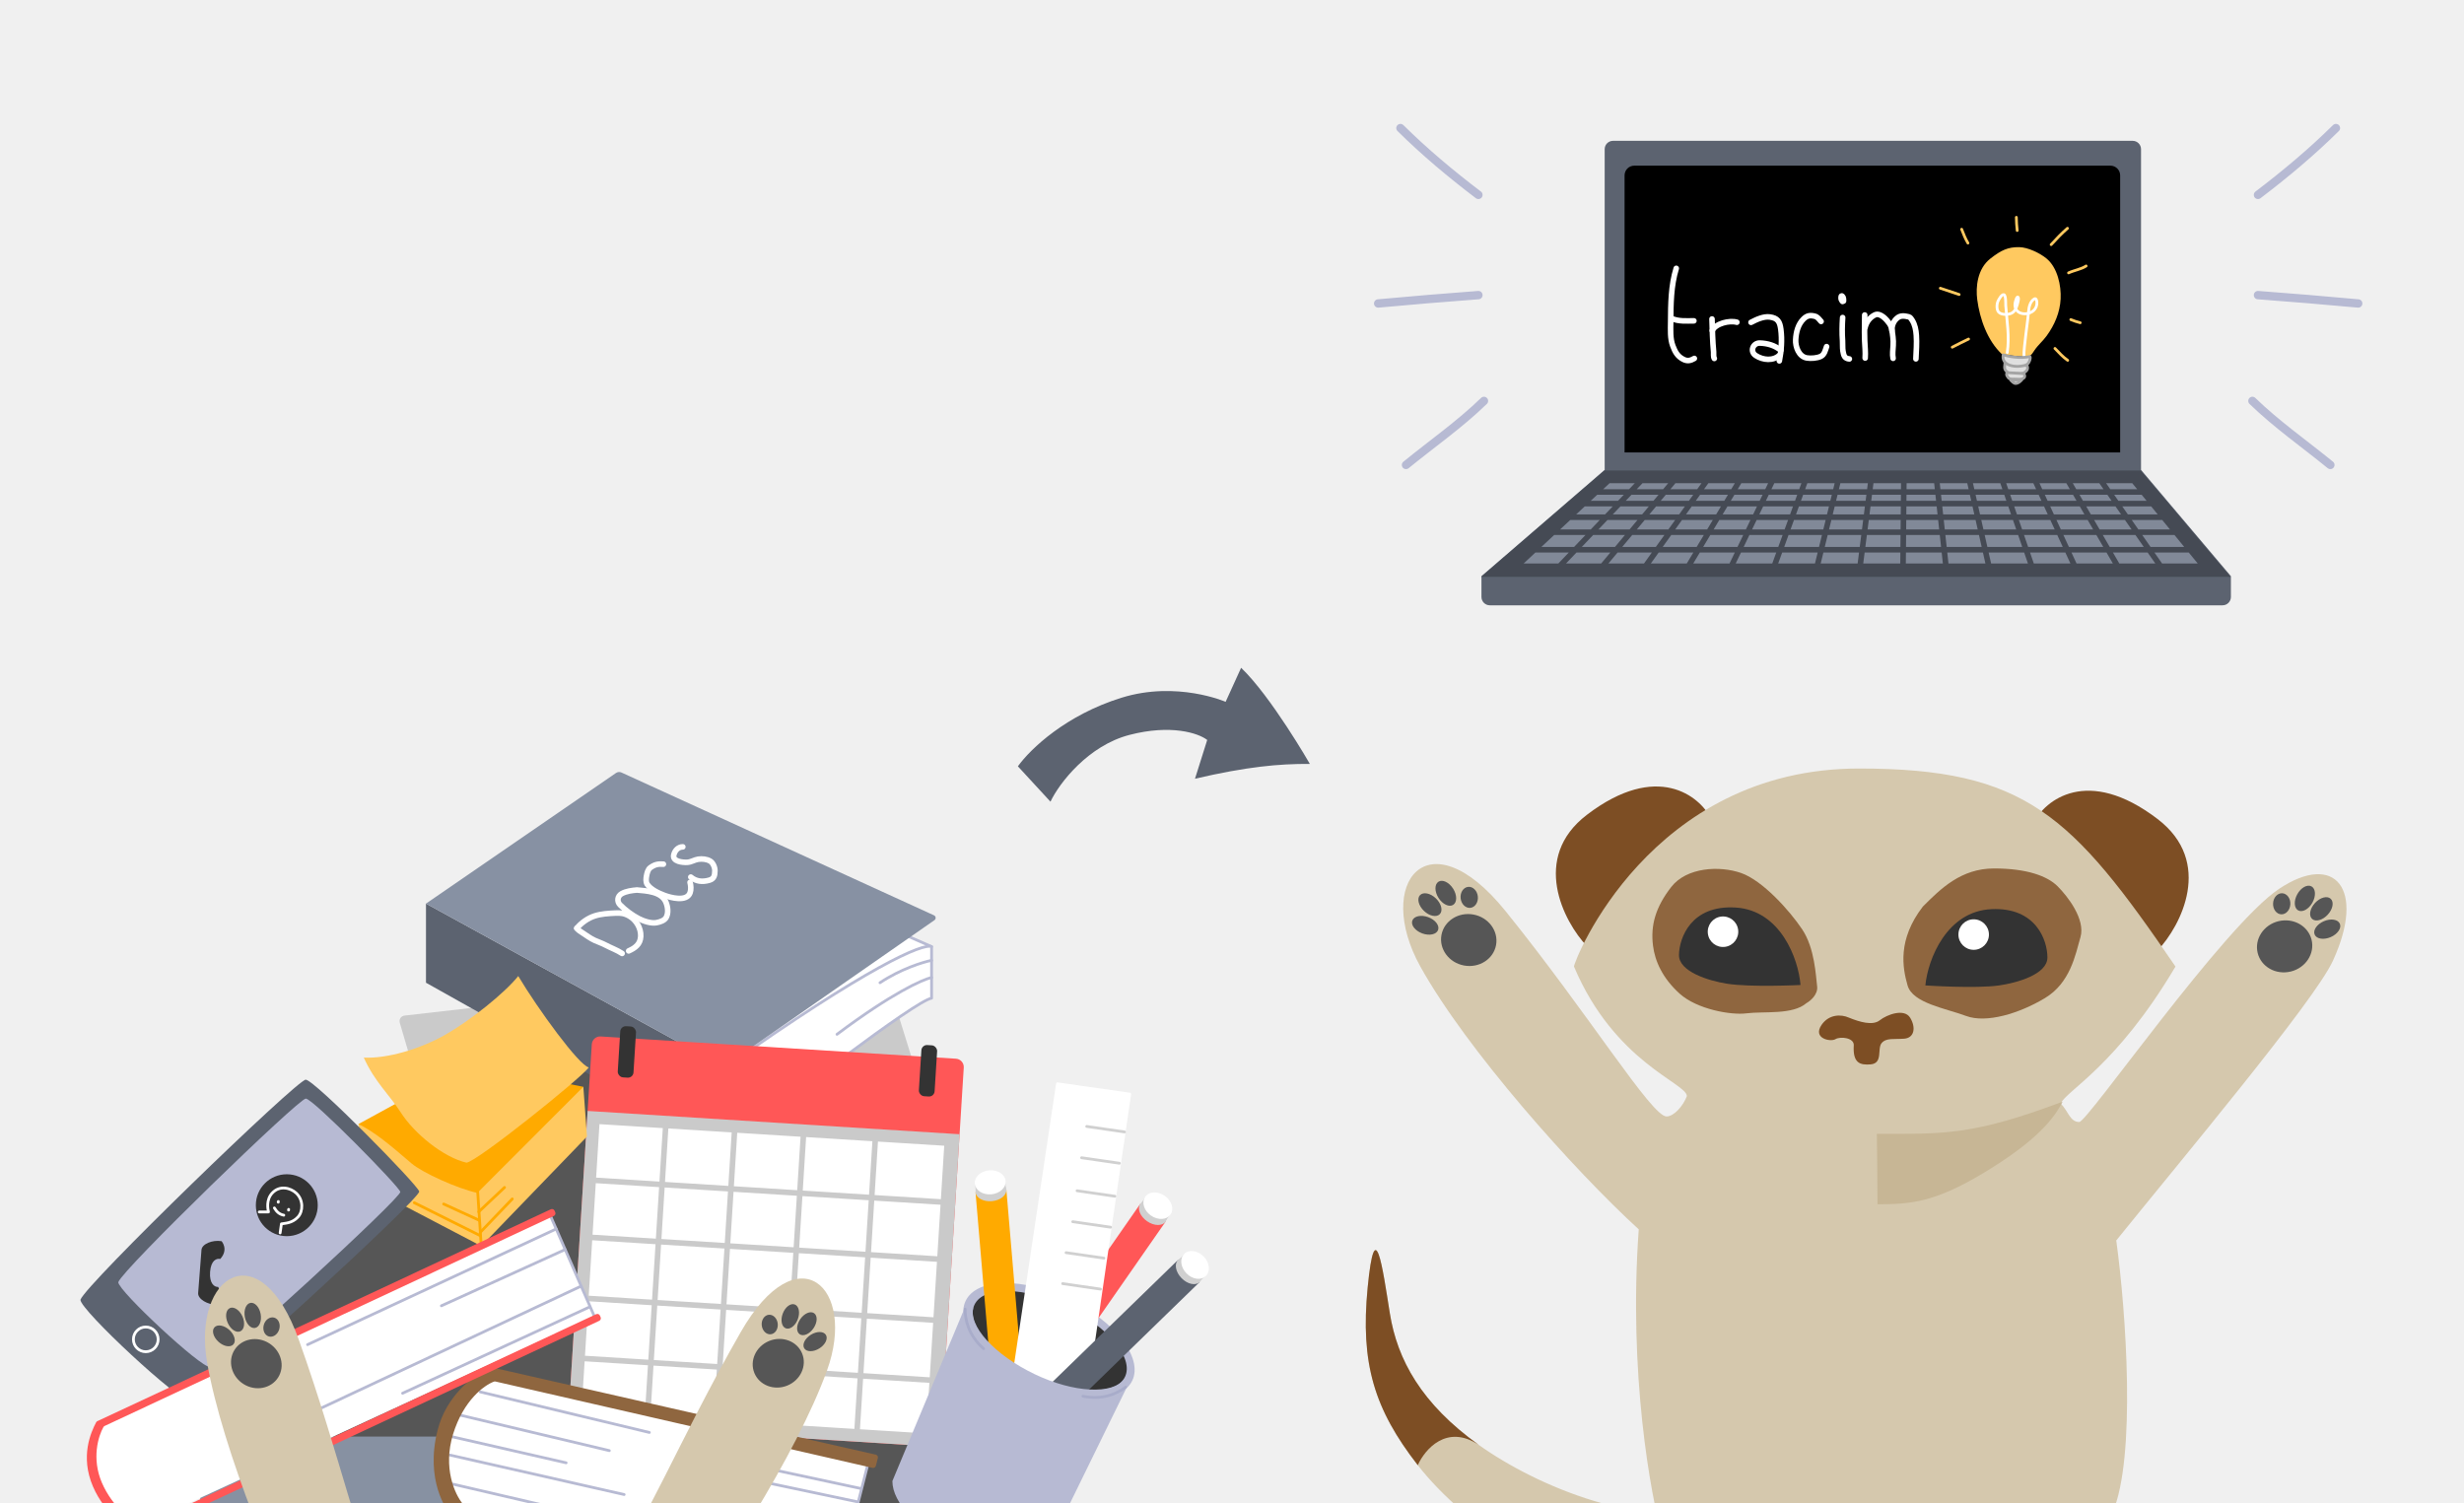 <svg width="885" height="540" viewBox="0 0 885 540" fill="none" xmlns="http://www.w3.org/2000/svg">
<rect x="0" y="0" width="885" height="540" fill="#808080" stroke="none"/>
<g clip-path="url(#clip0)">
<rect width="885" height="540" fill="white"/>
<rect x="-21" y="-13" width="933" height="566" fill="#F0F0F0"/>
<path d="M68 504L74.286 559L126.143 555.284L178 551.568V510.937L68 504Z" fill="#8791A2"/>
<path d="M243.488 352.382L269.688 422.777L300.595 407.859L331.502 392.94L315.049 340.034L243.488 352.382Z" fill="#CACACA"/>
<path d="M143.582 367.332L158.001 416.442C158.322 417.533 159.486 418.138 160.562 417.773L190.043 407.78L219.807 397.692C220.77 397.365 221.335 396.368 221.119 395.374L213.188 358.82C212.971 357.815 212.027 357.14 211.006 357.257L145.273 364.782C144.04 364.923 143.232 366.141 143.582 367.332Z" fill="#CACACA"/>
<path d="M275 502L279 557.5L312 553.75L345 550V509L275 502Z" fill="#565656"/>
<path d="M95.121 418.1L102.36 514.15C102.438 515.194 103.308 516 104.354 516H186.296H257.566C258.826 516 259.772 514.848 259.528 513.612L232.54 377.166C232.311 376.006 231.131 375.297 229.999 375.64L96.535 416.035C95.638 416.307 95.05 417.165 95.121 418.1Z" fill="#565656"/>
<path d="M153 352.975V324.562L259.859 383.242V412.891L153 352.975Z" fill="#5C6370"/>
<path d="M309.274 328.885L334.599 340.004L266.036 386.948L259.859 383.859L309.274 328.885Z" fill="white" stroke="#B7BAD3" stroke-linejoin="round"/>
<path d="M334.599 358.534C328.669 359.523 282.302 395.184 259.859 412.891V383.859C312.239 346.798 331.511 338.768 334.599 340.004V358.534Z" fill="white" stroke="#B7BAD3" stroke-linejoin="round"/>
<path d="M153 324.562L221.247 277.642C221.826 277.244 222.572 277.179 223.211 277.471L335.475 328.774C336.18 329.096 336.267 330.062 335.631 330.505L259.859 383.242L153 324.562Z" fill="#8791A3"/>
<path d="M334.599 344.945C331.511 345.563 323.481 348.034 316.069 352.975" stroke="#B7BAD3" stroke-linecap="round"/>
<path d="M334.599 351.122C331.511 351.74 320.392 356.681 300.627 371.506" stroke="#B7BAD3" stroke-linecap="round"/>
<path d="M207.172 333.413C207.731 334.123 208.344 334.502 209.121 335C210.562 335.924 212.013 337.045 213.581 337.752C214.893 338.345 216.283 338.798 217.558 339.48C219.464 340.498 221.653 341.259 223.445 342.453" stroke="white" stroke-width="2" stroke-linecap="round" stroke-linejoin="round"/>
<path d="M207.172 333.413C208.795 331.432 211.165 329.76 213.631 328.973C215.956 328.231 218.514 328.083 220.934 327.968C222.962 327.873 224.238 328.017 225.986 329.003C228.472 330.405 230.267 333.356 230.135 336.306C230.008 339.158 228.131 340.498 225.795 341.549" stroke="white" stroke-width="2" stroke-linecap="round" stroke-linejoin="round"/>
<path d="M228.869 319.671C227.011 319.824 224.94 320.076 223.284 320.997C221.766 321.842 221.49 323.779 222.702 325.005C224.564 326.889 227.06 328.742 229.412 329.957C231.088 330.823 233.882 331.788 235.801 331.404C236.991 331.166 238.644 330.685 239.276 329.535C240.176 327.898 239.854 325.661 239.166 324.021C237.558 320.191 232.129 319.99 228.689 319.671" stroke="white" stroke-width="2" stroke-linecap="round" stroke-linejoin="round"/>
<path d="M238.273 310.393C236.4 310.253 235.229 310.464 233.572 311.642C232.703 312.259 232.4 313.621 232.219 314.575C232.043 315.504 231.905 316.748 232.454 317.604C233.671 319.498 236.536 320.796 238.543 321.559C240.84 322.433 246.623 324.011 247.847 320.691C248.263 319.565 248.165 318.084 247.847 316.919" stroke="white" stroke-width="2" stroke-linecap="round" stroke-linejoin="round"/>
<path d="M245.246 304.178C243.648 304.178 242.445 305.396 242.023 306.985C241.351 309.513 245.295 309.808 246.839 309.726C248.314 309.647 249.422 308.807 250.793 308.614C252.219 308.414 253.803 308.553 255.065 309.283C256.104 309.884 256.786 311.568 256.771 312.73C256.748 314.453 256.517 315.663 254.709 316.168C252.265 316.851 250.022 316.628 248.113 315.028" stroke="white" stroke-width="2" stroke-linecap="round" stroke-linejoin="round"/>
<path d="M204.216 508.354L212.557 375.086C212.66 373.433 214.084 372.176 215.738 372.279L343.351 380.266C345.004 380.369 346.261 381.794 346.157 383.447L337.817 516.715C337.714 518.369 336.289 519.625 334.635 519.522L207.023 511.535C205.369 511.432 204.113 510.007 204.216 508.354Z" fill="#FF5757"/>
<path d="M204.216 508.354L211.058 399.033L344.659 407.395L337.817 516.715C337.713 518.369 336.289 519.625 334.635 519.522L207.023 511.535C205.369 511.432 204.113 510.007 204.216 508.354Z" fill="#CACACA"/>
<rect x="222.906" y="368.47" width="5.666" height="18.415" rx="2" transform="rotate(3.581 222.906 368.47)" fill="#333333"/>
<rect x="331.059" y="375.239" width="5.666" height="18.415" rx="2" transform="rotate(3.581 331.059 375.239)" fill="#333333"/>
<path d="M214.376 402.709L239.117 404.258L263.858 405.806L288.599 407.354L314.4 408.969L340.201 410.584L338.874 431.79L337.591 452.29L336.22 474.203L334.871 495.763L333.797 512.915C333.694 514.569 332.269 515.825 330.616 515.722L307.809 514.295L282.007 512.68L257.266 511.131L232.526 509.583L210.779 508.222C209.125 508.119 207.868 506.694 207.972 505.041L209.045 487.889L210.395 466.329L211.766 444.415L213.049 423.916L214.376 402.709Z" fill="white"/>
<path d="M239.117 404.258L214.376 402.709L213.049 423.916M239.117 404.258L232.526 509.583M239.117 404.258L263.858 405.806M232.526 509.583L210.779 508.222C209.125 508.119 207.868 506.694 207.972 505.041L209.045 487.889M232.526 509.583L257.266 511.131M263.858 405.806L257.266 511.131M263.858 405.806L288.599 407.354M257.266 511.131L282.007 512.68M288.599 407.354L282.007 512.68M288.599 407.354L314.4 408.969M282.007 512.68L307.809 514.295M314.4 408.969L340.201 410.584L338.874 431.79M314.4 408.969L307.809 514.295M307.809 514.295L330.616 515.722C332.269 515.825 333.694 514.569 333.797 512.915L334.871 495.763M213.049 423.916L338.874 431.79M213.049 423.916L211.766 444.415M338.874 431.79L337.591 452.29M211.766 444.415L337.591 452.29M211.766 444.415L210.395 466.329M337.591 452.29L336.22 474.203M210.395 466.329L336.22 474.203M210.395 466.329L209.045 487.889M336.22 474.203L334.871 495.763M209.045 487.889L334.871 495.763" stroke="#CACACA" stroke-width="2"/>
<path d="M299.781 572.938L162.725 541.536C161.349 538.099 158.645 528.375 158.839 516.972C159.034 505.569 170.73 496.691 176.553 493.677L312.225 523.886L299.781 572.938Z" fill="white"/>
<path d="M300.183 571.356L302.002 564.184M311.503 526.735L309.481 534.703M162.413 533.012L202.436 542.317M161.653 522.642L224.178 536.808M162.626 516.104L203.334 525.414M172.496 499.95L233.226 514.509M302.002 564.184L238.68 549.816M302.002 564.184L305.439 550.639M305.439 550.639L258.841 540.513M305.439 550.639L308.269 539.483M309.481 534.703L266.866 525.588M309.481 534.703L308.269 539.483M308.269 539.483L248.726 526.922M165.291 508.299L218.854 521.04" stroke="#B7BAD3" stroke-linecap="round"/>
<path d="M166.767 540.532L302.113 571.533C302.66 571.659 302.997 572.21 302.859 572.754L302.147 575.561C302.013 576.088 301.484 576.412 300.954 576.29L162.375 544.471C162.176 544.425 162 544.326 161.871 544.167C160.499 542.487 152.583 531.792 157.176 513.687C160.324 501.282 169.679 494.495 175.298 491.121C175.517 490.989 175.776 490.95 176.025 491.007L314.555 522.483C315.103 522.608 315.441 523.159 315.303 523.704L314.591 526.51C314.458 527.037 313.928 527.36 313.399 527.239L177.961 496.217C177.784 496.177 177.602 496.183 177.431 496.246C173.928 497.532 166.489 502.911 162.738 515.098C158.983 527.295 163.389 536.75 166.243 540.215C166.377 540.378 166.562 540.485 166.767 540.532Z" fill="#8F663F"/>
<path d="M168.04 382.267L128.746 403.746L139.077 417.848L171.766 432.78L203.874 406.256L209.515 390.356L168.04 382.267Z" fill="#FFAA00"/>
<path d="M147.747 417.828C139.809 410.981 134.313 406.432 128.747 403.746L130.337 425.306L172.856 447.564L210.832 408.221L209.515 390.356L171.448 428.468C164.315 426.929 151.653 421.198 147.747 417.828Z" fill="#FFC960"/>
<path d="M159.83 371.724C150.794 376.85 138.956 380.289 130.667 379.868C134.5 388.5 139.997 393.378 143.92 399.53C148.822 407.22 159.36 415.733 167.55 417.606C171.246 417.334 208.671 387.322 211.479 383.398C207.957 382.667 193.211 362.449 186.142 350.583C181.227 356.726 168.866 366.598 159.83 371.724Z" fill="#FFC960"/>
<path d="M171.5 427L172.811 446.948" stroke="#FFAA00" stroke-linecap="round"/>
<path d="M172.493 442.636L183.995 430.639M171.948 435.244L181.213 426.509M172.175 438.324L159.355 432.456M172.584 443.868L148.792 431.997" stroke="#FFAA00" stroke-linecap="round"/>
<path d="M109.803 387.801C106.714 387.801 30.739 461.305 28.886 466.864C28.886 470.571 64.712 503.926 68.418 503.308C72.124 502.69 151.188 430.421 150.57 427.95C149.952 425.48 112.891 387.801 109.803 387.801Z" fill="#5C6370"/>
<path d="M109.835 394.595C107.264 394.595 44.018 455.91 42.475 460.547C42.475 463.639 72.299 491.462 75.384 490.947C78.469 490.432 144.287 430.148 143.773 428.087C143.258 426.026 112.406 394.595 109.835 394.595Z" fill="#B7BAD3"/>
<circle cx="52.358" cy="481.071" r="4.441" stroke="white"/>
<circle cx="103.008" cy="432.892" r="11.118" fill="#333333"/>
<path d="M93.126 435.313L96.429 435.313C96.174 434.259 95.55 430.943 97.752 428.555C100.504 425.571 104.38 426.691 106.37 428.525C109.023 430.972 108.897 435.1 107.037 437.118C104.897 439.439 102.338 439.33 101.072 439.594L100.615 442.846" stroke="white" stroke-linecap="round" stroke-linejoin="round"/>
<path d="M99.92 431.656C100.026 431.894 99.868 431.987 99.98 431.541" stroke="white" stroke-linecap="round" stroke-linejoin="round"/>
<path d="M103.626 434.49C103.732 434.728 103.575 434.821 103.686 434.374" stroke="white" stroke-linecap="round" stroke-linejoin="round"/>
<path d="M98.552 433.878C99.39 435.291 100.367 436.164 101.928 436.476" stroke="white" stroke-linecap="round" stroke-linejoin="round"/>
<path d="M79.59 445.813C76.347 445.258 72.531 446.799 72.367 448.928L72.156 451.666L71.172 464.439C71.008 466.568 74.543 468.676 77.833 468.623C77.833 468.623 80.902 466.106 78.325 462.237C77.084 462.345 75.129 461.073 75.457 456.815C75.784 452.557 77.889 451.903 79.098 452.2C82.237 448.771 79.59 445.813 79.59 445.813Z" fill="#333333"/>
<path d="M213.33 472.822L197.276 435.697L36.375 511.84C35.418 514.754 30.527 524.683 34.285 533.372C37.665 541.188 45.197 546.155 49.345 548.424L213.33 472.822Z" fill="white"/>
<path d="M197.689 436.652L214 474" stroke="#B7BAD3"/>
<path d="M199.754 441.428L110.47 482.967M202.956 448.831L158.536 469.017M208.647 461.992L102.128 511.961M211.848 469.395L144.597 500.43" stroke="#B7BAD3" stroke-linecap="round"/>
<path d="M33.411 533.974C37.709 543.913 46.018 549.465 50.016 551.198C50.269 551.307 50.556 551.297 50.806 551.181L215.227 474.412C215.717 474.183 215.937 473.606 215.722 473.109L215.476 472.541C215.252 472.023 214.646 471.793 214.135 472.032L51.395 548.069C51.127 548.195 50.819 548.198 50.555 548.063C47.199 546.343 40.328 541.197 36.607 532.592C32.829 523.856 35.318 515.772 37.163 512.558C37.26 512.388 37.41 512.257 37.587 512.174L198.933 436.732C199.423 436.503 199.642 435.925 199.428 435.429L199.181 434.86C198.958 434.343 198.351 434.112 197.84 434.351L34.981 510.445C34.784 510.537 34.623 510.69 34.522 510.883C32.696 514.386 28.696 523.071 33.411 533.974Z" fill="#FF5757"/>
<path d="M74.378 489.3C79.773 520.636 100.329 570.365 114.207 596.162L135.396 563.657C130.696 562.012 122.189 522.861 107.317 481.193C93.438 442.308 68.982 457.964 74.378 489.3Z" fill="#D5C8AD"/>
<ellipse rx="9.265" ry="8.648" transform="matrix(0.845 0.535 -0.535 0.845 92.069 489.802)" fill="#565656"/>
<ellipse cx="80.42" cy="479.82" rx="4.576" ry="2.885" transform="rotate(41.993 80.42 479.82)" fill="#565656"/>
<ellipse rx="3.518" ry="2.885" transform="matrix(-0.275 0.961 -0.961 -0.275 97.525 476.648)" fill="#565656"/>
<ellipse cx="84.445" cy="474.012" rx="4.576" ry="2.885" transform="rotate(65.778 84.445 474.012)" fill="#565656"/>
<ellipse cx="90.778" cy="472.476" rx="4.576" ry="2.885" transform="rotate(79.498 90.778 472.476)" fill="#565656"/>
<path d="M297.03 492.274C286.203 522.171 257.215 567.506 239.014 590.457L223.876 554.73C228.793 553.939 244.058 516.896 266.032 478.496C286.538 442.661 307.857 462.377 297.03 492.274Z" fill="#D5C8AD"/>
<ellipse rx="9.265" ry="8.648" transform="matrix(-0.926 0.378 0.378 0.926 279.526 489.655)" fill="#565656"/>
<ellipse rx="4.576" ry="2.885" transform="matrix(-0.849 0.528 0.528 0.849 292.751 481.878)" fill="#565656"/>
<ellipse rx="3.518" ry="2.885" transform="matrix(0.102 0.995 0.995 -0.102 276.47 475.745)" fill="#565656"/>
<ellipse rx="4.576" ry="2.885" transform="matrix(-0.564 0.826 0.826 0.564 289.81 475.453)" fill="#565656"/>
<ellipse rx="4.576" ry="2.885" transform="matrix(-0.352 0.936 0.936 0.352 283.847 472.826)" fill="#565656"/>
<path d="M622.582 541.267C648.863 533.28 666.139 521.828 673.104 506.035C681.609 511.465 701.066 510.768 691.718 526.264C680.031 545.634 649.788 551.515 617.929 563.869C568.624 582.987 524.88 546.379 509.227 526.264C493.574 506.148 488.566 489.711 491.225 462.456C493.884 435.201 496.542 455.154 499.202 471.773C501.861 488.392 510.566 504.233 531.11 518.961C551.655 533.688 591.358 550.756 622.582 541.267Z" fill="#D5C8AD"/>
<path d="M499.202 471.773C501.861 488.392 510.566 504.233 531.11 518.961C519.599 511.329 511.725 520.65 509.227 526.264C493.574 506.148 488.566 489.711 491.225 462.456C493.884 435.201 496.542 455.154 499.202 471.773Z" fill="#7D4E24"/>
<path d="M569.979 292.657C549.771 308.08 561.559 330.992 569.979 339.855C586.155 327.225 617.709 300.368 614.518 293.987C610.53 286.009 595.24 273.379 569.979 292.657Z" fill="#7D4E24"/>
<path d="M774.95 294.18C795.159 309.602 783.37 332.514 774.95 341.378C758.774 328.747 727.22 301.891 730.411 295.509C734.4 287.532 749.689 274.901 774.95 294.18Z" fill="#7D4E24"/>
<path d="M565.326 347.167C579.95 381.735 605.876 389.047 605.876 393.701C604.547 397.246 601.223 401.013 598.564 401.013C593.204 401.013 570.647 364.266 540.729 327.225C512.81 292.657 493.531 317.253 510.15 347.167C526.769 377.082 565.326 420.291 588.592 441.564C584.87 493.149 592.802 537.068 597.234 552.579C647.534 557.675 750.262 562.949 758.771 543.272C767.28 523.595 763.646 471.256 760.101 445.552C783.146 416.967 831.188 359.667 837.878 345.173C849.844 319.248 838.649 305.881 818.6 319.248C798.657 332.543 749.778 403.007 746.806 403.007C743.482 403.007 742.817 399.019 740.158 396.36C742.152 391.706 760.101 383.065 781.373 347.167C744.146 292.657 727.531 276.038 667.699 276.038C592.581 276.038 565.326 345.173 565.326 347.167Z" fill="#D5C8AD"/>
<ellipse rx="9.971" ry="9.307" transform="matrix(-0.971 0.237 0.237 0.971 820.573 339.917)" fill="#565656"/>
<ellipse rx="4.925" ry="3.105" transform="matrix(-0.918 0.397 0.397 0.918 835.884 333.739)" fill="#565656"/>
<ellipse rx="3.787" ry="3.105" transform="matrix(-0.046 0.999 0.999 0.046 819.528 324.626)" fill="#565656"/>
<ellipse rx="4.925" ry="3.105" transform="matrix(-0.68 0.733 0.733 0.68 833.774 326.433)" fill="#565656"/>
<ellipse rx="4.925" ry="3.105" transform="matrix(-0.487 0.874 0.874 0.487 827.844 322.69)" fill="#565656"/>
<path d="M674.108 407.263C698.308 407.263 708.556 407.844 740.823 395.695C737.865 401.634 731.516 409.813 712.589 421.215C694.942 431.846 686.312 432.554 674.347 432.554C674.347 423.645 674.108 407.263 674.108 407.263Z" fill="#C7B695"/>
<path d="M675.167 366.459C672.584 368.502 667.885 367.051 664.096 365.527C661.241 364.232 656.847 364.283 654.231 368.161C650.959 373.009 657.479 374.311 659.226 373.253C660.972 372.195 665.988 372.703 665.82 375.466C665.427 381.912 668.12 382.609 671.873 382.304C676.425 381.934 674.16 376.62 675.833 374.652C677.505 372.683 680.31 373.372 683.951 373.076C687.592 372.78 688.207 369.065 686.09 365.572C683.974 362.078 677.75 364.417 675.167 366.459Z" fill="#7D4E24"/>
<ellipse cx="527.534" cy="337.64" rx="9.971" ry="9.307" transform="rotate(10.46 527.534 337.64)" fill="#565656"/>
<ellipse rx="4.925" ry="3.105" transform="matrix(0.939 0.344 -0.344 0.939 511.897 332.343)" fill="#565656"/>
<ellipse cx="527.708" cy="322.315" rx="3.787" ry="3.105" transform="rotate(84.094 527.708 322.315)" fill="#565656"/>
<ellipse rx="4.925" ry="3.105" transform="matrix(0.721 0.693 -0.693 0.721 513.588 324.929)" fill="#565656"/>
<ellipse rx="4.925" ry="3.105" transform="matrix(0.536 0.844 -0.844 0.536 519.296 320.854)" fill="#565656"/>
<path d="M690.624 325.634L690.624 325.634C681.491 337.507 683.318 347.553 685.144 353.946C686.971 360.339 698.844 362.165 706.15 364.905C713.456 367.645 725.329 363.992 734.461 358.512C743.594 353.033 745.421 342.986 747.247 336.594C749.074 330.201 742.681 321.981 739.028 318.328C735.375 314.675 728.068 311.935 716.196 311.935C704.323 311.935 697.017 319.241 690.624 325.634Z" fill="#7D4E24" fill-opacity="0.8"/>
<path d="M652.663 354.283C653.032 357.182 650.259 359.5 648.826 360.297C643.853 364.614 633.541 363.167 627.199 363.975C621.764 364.669 609.524 362.547 603.28 356.899C597.036 351.25 594.415 345.14 593.722 339.704C592.769 332.234 594.706 325.769 600.239 318.618C605.772 311.468 617.665 310.872 625.374 313.571C633.084 316.271 642.739 327.008 647.288 333.793C651.836 340.579 652.201 350.659 652.663 354.283Z" fill="#7D4E24" fill-opacity="0.8"/>
<path d="M715.283 326.548C699.209 327.278 692.451 344.509 691.538 353.946C691.538 353.946 709.52 355.161 718.023 353.946C724.416 353.033 735.375 349.988 735.375 343.9C735.375 337.811 731.356 325.817 715.283 326.548Z" fill="#333333"/>
<path d="M623.437 325.975C639.496 326.991 645.947 344.338 646.693 353.79C646.693 353.79 628.692 354.686 620.212 353.321C613.837 352.294 602.933 349.056 603.041 342.968C603.149 336.881 607.379 324.96 623.437 325.975Z" fill="#333333"/>
<circle cx="618.857" cy="334.657" r="5.48" transform="rotate(-7.268 618.857 334.657)" fill="white"/>
<circle cx="708.89" cy="335.68" r="5.48" fill="white"/>
<path d="M532.1 206.956L576.355 168.778V53.581C576.355 51.924 577.699 50.581 579.355 50.581H765.998C767.655 50.581 768.998 51.924 768.998 53.581V168.778L801.279 206.956V214.416C801.279 216.073 799.936 217.416 798.279 217.416H535.1C533.443 217.416 532.1 216.073 532.1 214.416V206.956Z" fill="#5C6370"/>
<path d="M532 207.179L576.256 169H768.898L801.179 207.179H532Z" fill="#454A54"/>
<path d="M758 60H587C585.343 60 584 61.343 584 63V162H761V63C761 61.343 759.657 60 758 60Z" fill="black" stroke="black"/>
<path d="M544.717 203.396L551.087 197.444L557.814 191.157L563.577 185.772L568.816 180.876L573.269 176.714L577.722 172.553H589.509H601.296H613.084H624.871H636.658H648.446H660.233H672.02H683.808H695.595H707.382H719.169H730.957H742.744H754.531H766.319L769.711 176.714L773.104 180.876L777.096 185.772L781.486 191.157L786.612 197.444L791.465 203.396H776.043H760.621H745.2H729.778H714.356H698.935H683.513H668.091H652.669H637.248H621.826H606.404H590.983H575.561H560.139H544.717Z" fill="#818998"/>
<path d="M551.087 197.444L544.717 203.396H560.139M551.087 197.444H786.612M551.087 197.444L557.814 191.157M786.612 197.444L791.465 203.396H776.043M786.612 197.444L781.486 191.157M557.814 191.157H781.486M557.814 191.157L563.577 185.772M781.486 191.157L777.096 185.772M563.577 185.772H777.096M563.577 185.772L568.816 180.876M777.096 185.772L773.104 180.876M568.816 180.876H773.104M568.816 180.876L573.269 176.714M773.104 180.876L769.711 176.714M573.269 176.714L577.722 172.553H589.509M573.269 176.714H769.711M769.711 176.714L766.319 172.553H754.531M672.02 172.553L668.091 203.396M672.02 172.553H660.233M672.02 172.553H683.808M668.091 203.396H652.669M668.091 203.396H683.513M719.169 172.553L729.778 203.396M719.169 172.553H707.382M719.169 172.553H730.957M729.778 203.396H714.356M729.778 203.396H745.2M624.871 172.553L606.404 203.396M624.871 172.553H613.084M624.871 172.553H636.658M606.404 203.396H590.983M606.404 203.396H621.826M601.296 172.553L575.561 203.396M601.296 172.553H589.509M601.296 172.553H613.084M575.561 203.396H560.139M575.561 203.396H590.983M648.446 172.553L637.248 203.396M648.446 172.553H636.658M648.446 172.553H660.233M637.248 203.396H621.826M637.248 203.396H652.669M695.595 172.553L698.935 203.396M695.595 172.553H683.808M695.595 172.553H707.382M698.935 203.396H683.513M698.935 203.396H714.356M742.744 172.553L760.621 203.396M742.744 172.553H730.957M742.744 172.553H754.531M760.621 203.396H745.2M760.621 203.396H776.043M589.509 172.553L560.139 203.396M613.084 172.553L590.983 203.396M636.658 172.553L621.826 203.396M660.233 172.553L652.669 203.396M683.808 172.553L683.513 203.396M707.382 172.553L714.356 203.396M730.957 172.553L745.2 203.396M754.531 172.553L776.043 203.396" stroke="#454A54" stroke-width="2" stroke-linejoin="round"/>
<path d="M602.059 96.393C600.159 102.554 600.093 109.229 600.058 115.63C600.042 118.421 599.821 121.559 600.827 124.22C601.65 126.4 602.497 128.011 604.663 129.095C606.125 129.825 607.276 129.503 608.564 128.752" stroke="white" stroke-width="2" stroke-linecap="round" stroke-linejoin="round"/>
<path d="M600.391 114.407C603.099 115.532 605.695 115.241 608.397 115.241" stroke="white" stroke-width="2" stroke-linecap="round" stroke-linejoin="round"/>
<path d="M614.902 114.574C615.029 118.553 615.093 122.453 615.477 126.398C615.541 127.061 615.349 128.17 615.736 128.752" stroke="white" stroke-width="2" stroke-linecap="round" stroke-linejoin="round"/>
<path d="M614.999 118.744C616.204 116.175 621.184 114.983 623.839 115.741" stroke="white" stroke-width="2" stroke-linecap="round" stroke-linejoin="round"/>
<path d="M628.914 115.782C630.825 114.776 633.424 113.552 635.66 113.854C638.469 114.235 639.264 115.491 639.626 118.293C640.112 122.048 639.824 125.948 639.089 129.626" stroke="white" stroke-width="2" stroke-linecap="round" stroke-linejoin="round"/>
<path d="M639.629 125.807C637.39 124.052 634.938 123.319 632.107 123.215C629.604 123.123 628.386 126.243 630.61 127.697C633.206 129.395 636.986 129.765 639.3 127.45" stroke="white" stroke-width="2" stroke-linecap="round" stroke-linejoin="round"/>
<path d="M654.088 115.456C653.418 114.712 652.85 113.824 651.825 113.575C650.12 113.162 649.047 113.329 647.79 114.552C645.811 116.478 645.099 119.317 644.96 122.01C644.83 124.53 646.068 128.098 648.976 128.573C650.409 128.807 652.682 128.649 653.997 127.998C655.339 127.334 655.606 125.719 656.06 124.493" stroke="white" stroke-width="2" stroke-linecap="round" stroke-linejoin="round"/>
<path d="M661.823 114.053C661.634 116.835 661.58 119.638 661.789 122.421C661.88 123.622 661.742 124.912 661.938 126.097C662.2 127.686 662.495 128.78 664.235 128.922" stroke="white" stroke-width="2" stroke-linecap="round" stroke-linejoin="round"/>
<path d="M662.141 108.144C662.162 107.566 662.177 106.818 661.707 106.386C661.493 106.189 661.314 106.282 661.282 106.553C661.182 107.404 661.272 107.659 661.8 108.281" stroke="white" stroke-width="2" stroke-linecap="round" stroke-linejoin="round"/>
<path d="M669.754 113.14C669.677 117.268 669.595 121.38 669.92 125.499C670.002 126.54 669.96 127.564 669.915 128.606" stroke="white" stroke-width="2" stroke-linecap="round" stroke-linejoin="round"/>
<path d="M669.893 117.586C670.364 115.661 671.577 113.992 673.392 113.112C675.361 112.158 677.662 114.846 678.631 116.223C679.593 117.591 679.665 119.466 679.886 121.065C680.03 122.106 680.02 123.058 679.976 124.102C679.912 125.595 679.64 127.225 679.943 128.705" stroke="white" stroke-width="2" stroke-linecap="round" stroke-linejoin="round"/>
<path d="M679.524 118.821C679.454 117.08 679.998 115.48 681.325 114.312C682.631 113.163 684.08 113.459 685.632 113.81C686.123 113.921 686.57 114.661 686.795 115.02C687.826 116.663 688.154 118.541 688.29 120.448C688.49 123.255 688.259 126.085 688.139 128.893" stroke="white" stroke-width="2" stroke-linecap="round" stroke-linejoin="round"/>
<path d="M531 70C521.193 62.55 511.753 54.657 503 46" stroke="#B7BAD3" stroke-width="3" stroke-linecap="round" stroke-linejoin="round"/>
<path d="M531 106C518.973 106.883 506.996 107.911 495 109" stroke="#B7BAD3" stroke-width="3" stroke-linecap="round" stroke-linejoin="round"/>
<path d="M505 167C514.324 159.396 524.388 152.377 533 144" stroke="#B7BAD3" stroke-width="3" stroke-linecap="round" stroke-linejoin="round"/>
<path d="M811 70C820.807 62.55 830.247 54.657 839 46" stroke="#B7BAD3" stroke-width="3" stroke-linecap="round" stroke-linejoin="round"/>
<path d="M811 106C823.027 106.883 835.004 107.911 847 109" stroke="#B7BAD3" stroke-width="3" stroke-linecap="round" stroke-linejoin="round"/>
<path d="M837 167C827.676 159.396 817.612 152.377 809 144" stroke="#B7BAD3" stroke-width="3" stroke-linecap="round" stroke-linejoin="round"/>
<path d="M710.166 107.582C711.068 114.536 713.809 122.301 718.991 127.185C720.879 127.485 725.186 128.086 727.303 128.086C729.351 128.096 729.626 127.469 730.708 125.846C731.98 123.937 733.739 122.511 735.089 120.651C737.944 116.716 739.878 112.249 740.121 107.356C740.358 102.591 739.025 96.163 735.089 92.883C732.73 90.918 728.328 88.813 725.263 88.769C721.262 88.712 718.808 89.811 714.885 92.883C710.166 96.579 709.588 103.133 710.166 107.582Z" fill="#FFC960"/>
<path d="M720.942 126.641C721.808 120.941 720.816 115.393 720.4 109.653C720.369 109.215 720.522 106.023 719.729 105.825C718.952 105.631 717.925 107.566 717.668 108.081C717.157 109.103 717.042 111.164 717.825 112.074C718.808 113.216 721.472 113.098 722.66 112.417C724.054 111.617 724.566 109.575 724.878 108.128C724.95 107.795 725.126 107.012 724.795 106.728C724.328 106.328 723.821 108.506 723.774 108.791C722.859 114.341 731.994 113.793 731.584 108.478C731.547 107.996 731.355 106.97 730.67 107.368C729.193 108.227 728.696 110.314 728.607 111.884C728.466 114.398 726.768 125.313 726.961 127.819" stroke="white" stroke-linecap="round" stroke-linejoin="round"/>
<path d="M701.19 124.706C703.124 123.682 705.083 122.735 707.049 121.777" stroke="#FFC960" stroke-linecap="round" stroke-linejoin="round"/>
<path d="M696.909 103.526C699.155 104.305 701.408 105.045 703.669 105.779" stroke="#FFC960" stroke-linecap="round" stroke-linejoin="round"/>
<path d="M704.57 82.345C705.239 84.047 705.883 85.736 706.823 87.302" stroke="#FFC960" stroke-linecap="round" stroke-linejoin="round"/>
<path d="M742.576 82.001C740.442 83.876 738.61 85.783 736.717 87.859" stroke="#FFC960" stroke-linecap="round" stroke-linejoin="round"/>
<path d="M742.965 98.017C744.919 97.103 747.52 96.708 749.274 95.538" stroke="#FFC960" stroke-linecap="round" stroke-linejoin="round"/>
<path d="M743.776 114.792C744.924 115.291 745.971 115.607 747.156 115.919" stroke="#FFC960" stroke-linecap="round" stroke-linejoin="round"/>
<path d="M724.213 78.06C724.229 79.672 724.351 81.196 724.518 82.785" stroke="#FFC960" stroke-linecap="round" stroke-linejoin="round"/>
<path d="M738.082 125.155C739.531 126.658 740.933 128.23 742.655 129.422" stroke="#FFC960" stroke-linecap="round" stroke-linejoin="round"/>
<path d="M720.491 133.204C719.66 132.372 720.122 131.175 720.14 130.147L728.109 131.349C728.336 132.03 728.371 132.702 727.804 133.229C727.427 133.579 726.976 133.993 726.455 134.089C725.82 134.206 725.143 134.206 724.501 134.206L724.479 134.206C723.592 134.206 722.705 134.155 721.828 134.014C721.206 133.914 720.925 133.638 720.491 133.204Z" fill="#DFDFDF" stroke="#A4A4A4" stroke-linecap="round" stroke-linejoin="round"/>
<path d="M725.72 131.522C722.933 131.9 718.83 130.978 719.488 127.441C721.219 127.994 725.562 128.891 729.09 128.051C729.444 128.581 728.961 129.728 728.666 130.235C728.066 131.268 726.78 131.378 725.72 131.522Z" fill="#DFDFDF" stroke="#A4A4A4" stroke-linecap="round" stroke-linejoin="round"/>
<path d="M720.859 135C720.602 134.587 720.737 134.285 720.817 133.83L726.906 134.206C727.263 134.682 727.425 135.304 726.936 135.751C726.126 136.49 724.47 136.161 723.473 136.161C722.874 136.161 721.818 136.261 721.377 135.739C721.179 135.505 721.02 135.258 720.859 135Z" fill="#DFDFDF" stroke="#A4A4A4" stroke-linecap="round" stroke-linejoin="round"/>
<path d="M723.916 137.739C723.269 137.739 722.567 136.924 722.17 136.536L726.155 136.461C725.496 137.12 724.876 137.739 723.916 137.739Z" fill="#DFDFDF" stroke="#A4A4A4" stroke-linecap="round" stroke-linejoin="round"/>
<path d="M347.082 468.339L320.522 531.961C320.522 539.99 329.787 549.009 342.141 555.433C354.494 561.857 371.172 556.256 376.731 555.433L405.762 496.135L347.082 468.339Z" fill="#B7BAD3"/>
<ellipse cx="376.756" cy="481.572" rx="33.171" ry="16.598" transform="rotate(25.58 376.756 481.572)" fill="#B7BAD3"/>
<ellipse cx="377.037" cy="481.58" rx="29.968" ry="13.67" transform="rotate(25.58 377.037 481.58)" fill="#333333"/>
<rect x="350.379" y="428.219" width="11.118" height="105.006" transform="rotate(-4.862 350.379 428.219)" fill="#FFAA00"/>
<path d="M360.959 427.319C361.027 428.12 360.607 428.948 359.745 429.635C358.887 430.319 357.634 430.819 356.189 430.942C354.745 431.065 353.426 430.783 352.464 430.254C351.499 429.723 350.945 428.978 350.877 428.176C350.809 427.375 351.229 426.547 352.09 425.861C352.949 425.177 354.201 424.676 355.646 424.553C357.091 424.43 358.41 424.712 359.371 425.241C360.336 425.772 360.891 426.517 360.959 427.319Z" fill="#D0D0D0" stroke="#D0D0D0"/>
<path d="M350.732 425.089L351.046 428.782M360.58 424.251L360.857 427.947" stroke="#D0D0D0"/>
<ellipse cx="355.657" cy="424.67" rx="5.559" ry="4.324" transform="rotate(-4.862 355.657 424.67)" fill="white"/>
<rect x="409.541" y="432.42" width="11.118" height="105.006" transform="rotate(34.839 409.541 432.42)" fill="#FF5757"/>
<path d="M418.256 438.486C417.796 439.146 416.944 439.515 415.843 439.493C414.746 439.471 413.462 439.056 412.272 438.227C411.082 437.399 410.247 436.34 409.845 435.318C409.442 434.293 409.492 433.366 409.951 432.706C410.411 432.046 411.263 431.677 412.364 431.699C413.462 431.721 414.745 432.136 415.935 432.965C417.125 433.793 417.96 434.853 418.362 435.874C418.765 436.899 418.715 437.826 418.256 438.486Z" fill="#D0D0D0" stroke="#D0D0D0"/>
<path d="M411.812 430.238L409.695 433.28M419.924 435.884L417.776 438.905" stroke="#D0D0D0"/>
<ellipse cx="415.868" cy="433.061" rx="5.559" ry="4.324" transform="rotate(34.839 415.868 433.061)" fill="white"/>
<path d="M379.82 389.276L362.525 504.783L388.467 511.577L405.763 392.982L379.82 389.276Z" fill="white" stroke="white" stroke-linejoin="round"/>
<path d="M403.909 406.571L390.32 404.594M402.056 417.813L388.467 415.836" stroke="#D0D0D0" stroke-linecap="round"/>
<path d="M400.439 429.672L386.85 427.695" stroke="#D0D0D0" stroke-linecap="round"/>
<path d="M398.889 440.79L385.3 438.814" stroke="#D0D0D0" stroke-linecap="round"/>
<path d="M396.497 451.909L382.908 449.932" stroke="#D0D0D0" stroke-linecap="round"/>
<path d="M395.262 463.027L381.673 461.05" stroke="#D0D0D0" stroke-linecap="round"/>
<rect x="423.145" y="452.504" width="11.118" height="105.006" transform="rotate(45.814 423.145 452.504)" fill="#5C6370"/>
<path d="M430.546 460.118C429.97 460.679 429.063 460.878 427.986 460.647C426.913 460.417 425.732 459.765 424.721 458.725C423.71 457.685 423.093 456.486 422.893 455.407C422.692 454.324 422.917 453.423 423.494 452.863C424.071 452.302 424.977 452.103 426.055 452.334C427.128 452.565 428.308 453.216 429.319 454.256C430.33 455.296 430.948 456.495 431.148 457.574C431.348 458.657 431.123 459.558 430.546 460.118Z" fill="#D0D0D0" stroke="#D0D0D0"/>
<path d="M425.791 450.794L423.133 453.378M432.679 457.881L429.995 460.438" stroke="#D0D0D0"/>
<ellipse cx="429.235" cy="454.338" rx="5.559" ry="4.324" transform="rotate(45.814 429.235 454.338)" fill="white"/>
<path d="M404.575 494.194C404.382 494.599 404.147 494.979 403.874 495.334L394.644 510.342L379.82 536.902L341.523 536.902L337.199 499.841L349.726 469.17C349.804 468.943 349.895 468.719 350 468.5L349.726 469.17C347.387 476.022 357.194 486.669 371.642 493.585C385.683 500.306 399.561 500.947 403.874 495.334L404.575 494.194Z" fill="#B7BAD3"/>
<path d="M346.65 470.192C346.65 473.898 347.7 479.457 353.259 484.399" stroke="#7176A8" stroke-opacity="0.2" stroke-linecap="round" stroke-linejoin="round"/>
<path d="M404.286 498.235C401.324 500.462 396.25 502.963 388.959 501.489" stroke="#7176A8" stroke-opacity="0.2" stroke-linecap="round" stroke-linejoin="round"/>
<path d="M429.206 279.704L433.597 265.777C430.34 263.26 420.478 260.122 405.683 263.959C390.888 267.795 380.478 281.238 377.297 287.948L365.595 275.247C370.16 268.908 382.92 256.792 402.817 250.616C422.715 244.439 440.212 252.084 440.212 252.084L445.773 239.854C456.598 250.214 470.464 274.385 470.464 274.385C459.228 274.325 447.875 275.376 429.206 279.704Z" fill="#5C6370"/>
</g>
<defs>
<clipPath id="clip0">
<rect width="885" height="540" fill="white"/>
</clipPath>
</defs>
</svg>
